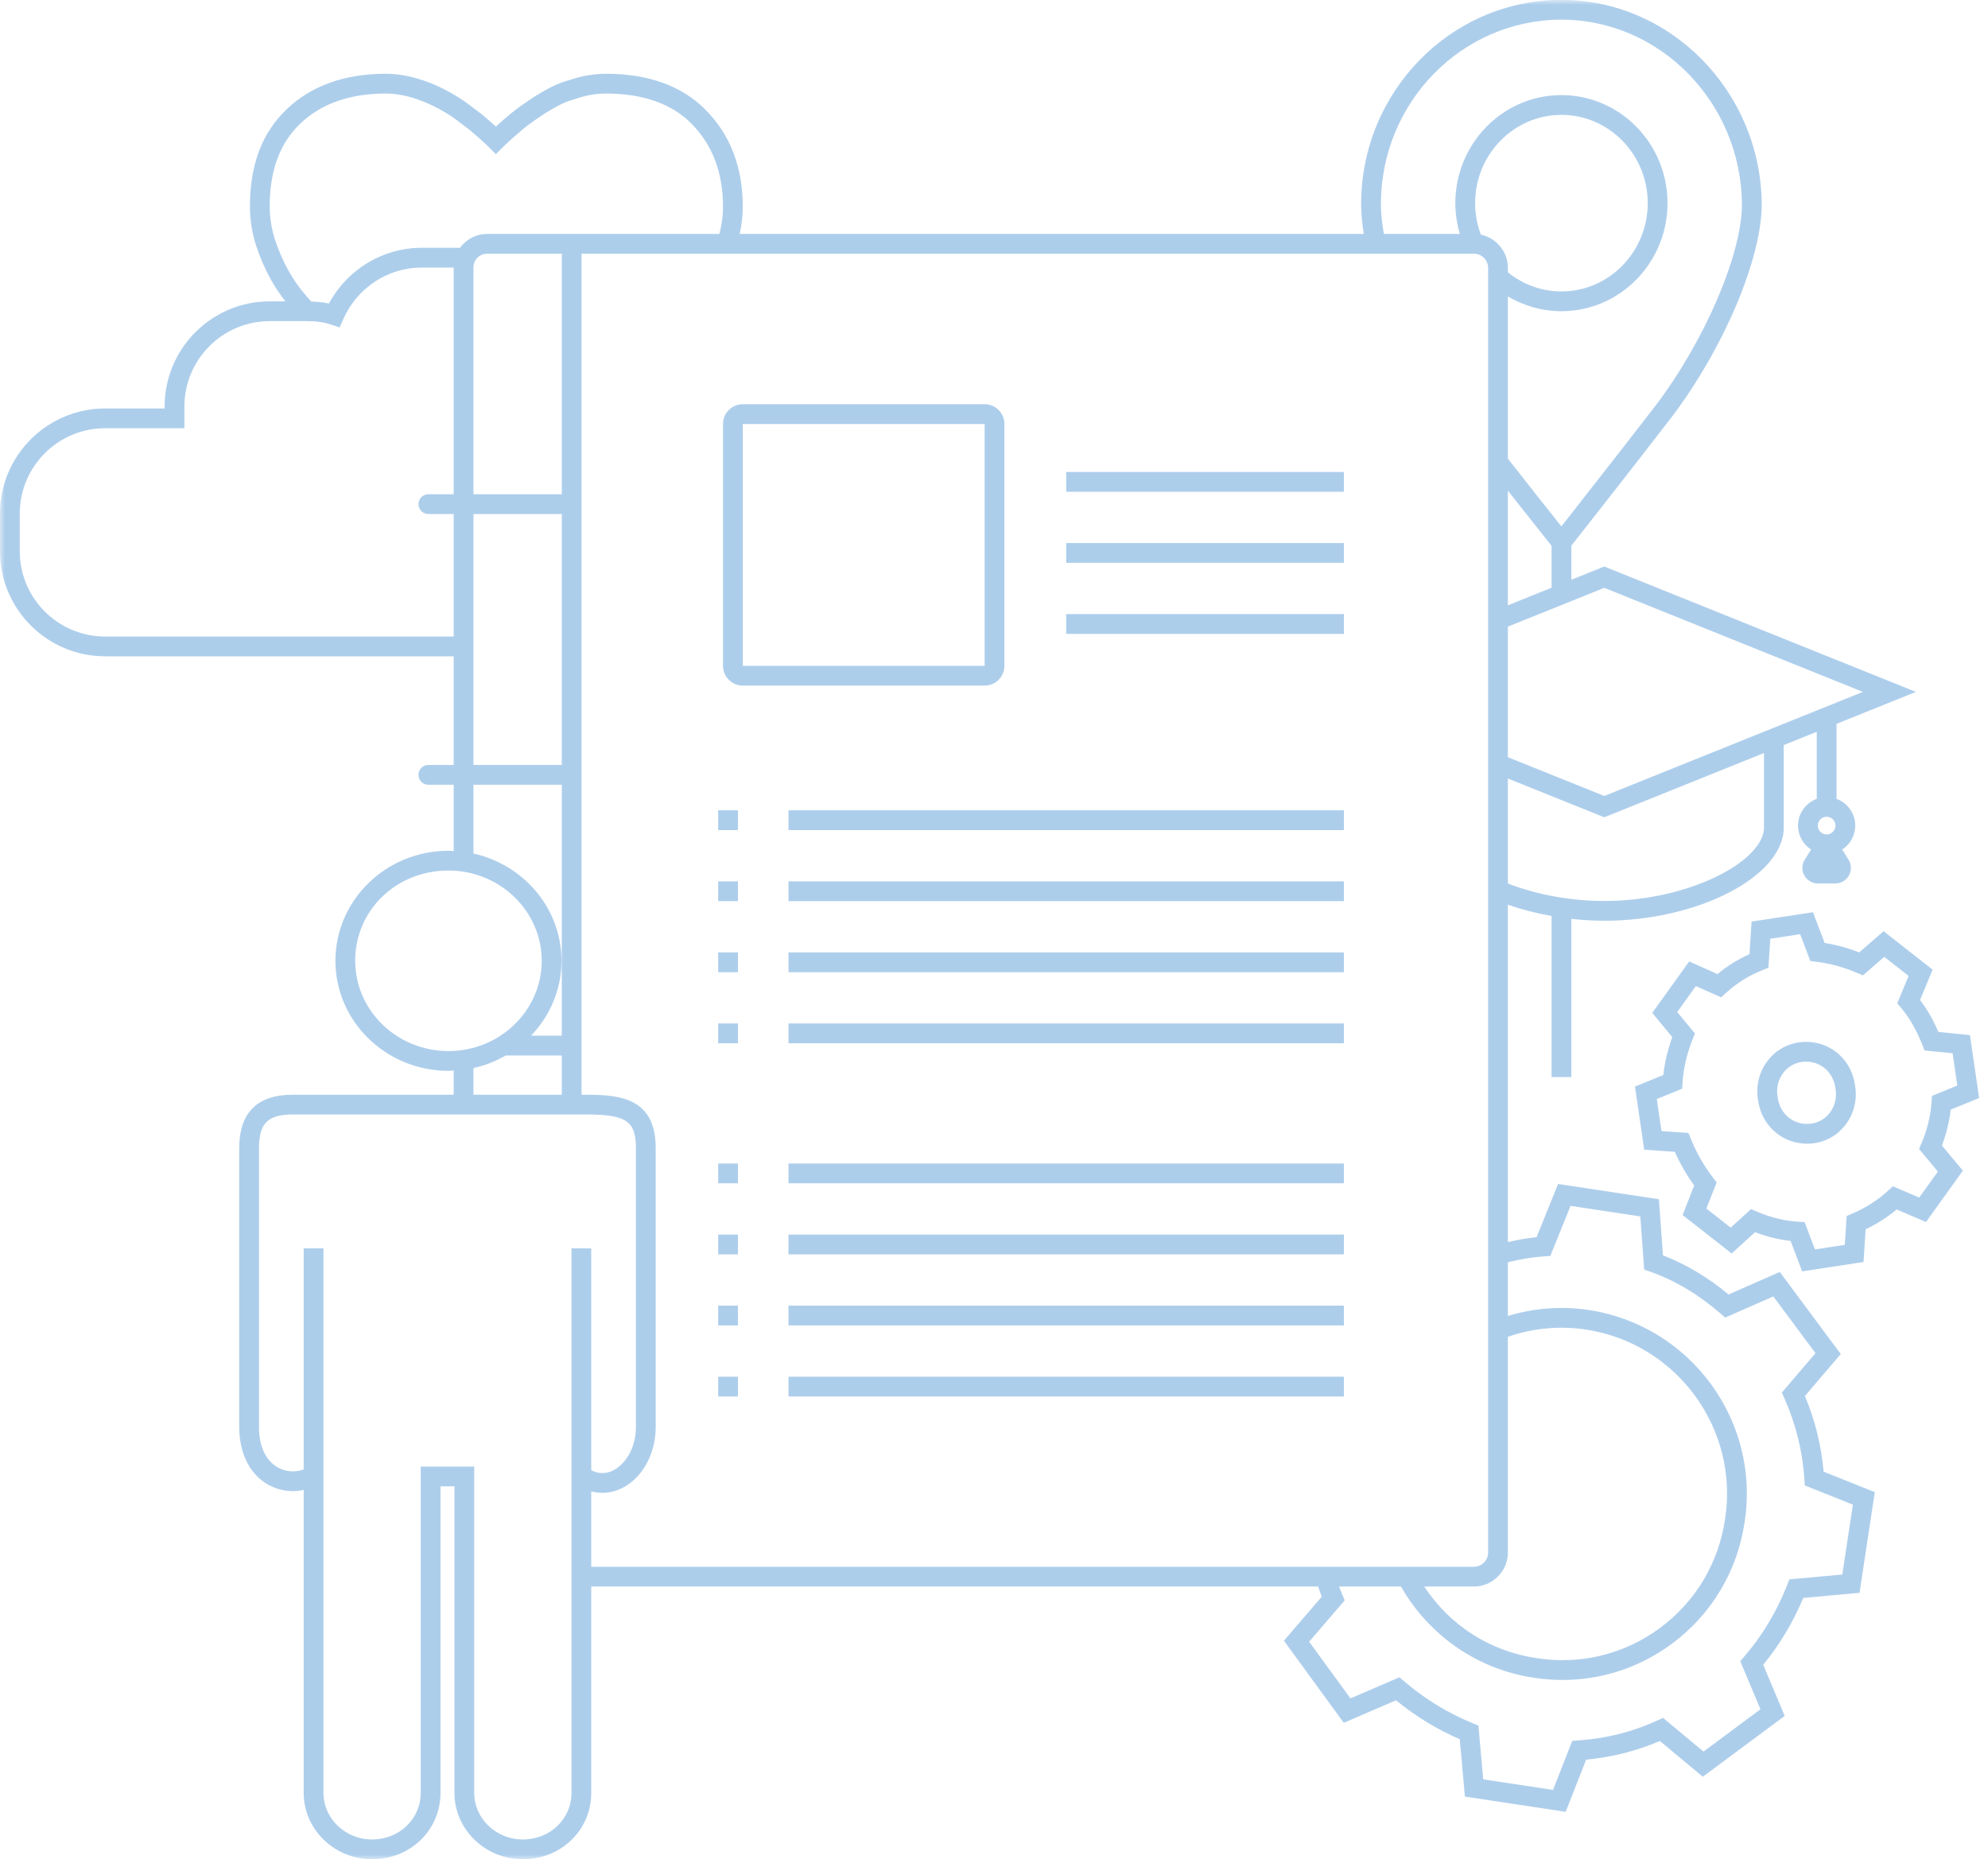 <?xml version="1.0" encoding="UTF-8" standalone="no"?>
<svg width="201px" height="188px" viewBox="0 0 201 188" version="1.1" xmlns="http://www.w3.org/2000/svg" xmlns:xlink="http://www.w3.org/1999/xlink" xmlns:sketch="http://www.bohemiancoding.com/sketch/ns">
    <!-- Generator: Sketch 3.4.4 (17249) - http://www.bohemiancoding.com/sketch -->
    <title>icon-circle-home</title>
    <desc>Created with Sketch.</desc>
    <defs>
        <path id="path-1" d="M0,0.989 L200.103,0.989 L200.103,189 L0,189 L0,0.989 Z"></path>
        <path id="path-3" d="M0,0.989 L200.103,0.989 L200.103,189 L0,189 L0,0.989 Z"></path>
    </defs>
    <g id="Page-1" stroke="none" stroke-width="1" fill="none" fill-rule="evenodd" sketch:type="MSPage">
        <g id="icon-circle-home" sketch:type="MSLayerGroup" transform="translate(0, -1)">
            <g id="Group-3">
                <mask id="mask-2" sketch:name="Clip 2" fill="white">
                    <use xlink:href="#path-1"></use>
                </mask>
                <g id="Clip-2"></g>
                <path d="M186.269,160.211 L180.921,160.697 L180.696,161.271 C179.638,163.961 178.179,166.394 176.357,168.504 L175.952,168.973 L177.994,173.836 L172.236,178.114 L168.143,174.703 L167.57,174.968 C165.09,176.112 162.409,176.791 159.597,176.984 L158.966,177.028 L157.02,181.988 L149.963,180.921 L149.477,175.481 L148.912,175.251 C146.392,174.223 144.054,172.795 141.966,171.005 L141.493,170.599 L136.54,172.736 L132.363,167.003 L135.96,162.821 L135.719,162.25 C135.602,161.975 135.495,161.699 135.388,161.423 L141.649,161.423 C144.475,166.398 149.458,169.833 155.101,170.648 C156.07,170.797 157.036,170.871 157.998,170.871 C161.954,170.871 165.79,169.615 169.025,167.22 C173.061,164.234 175.679,159.845 176.398,154.871 C177.975,144.67 170.942,135.072 160.721,133.474 C157.941,133.044 155.113,133.253 152.457,134.065 L152.457,128.635 C153.703,128.324 154.911,128.123 156.125,128.04 L156.749,127.997 L158.792,122.935 L165.846,124.001 L166.237,129.369 L166.851,129.588 C169.385,130.494 171.708,131.877 173.953,133.815 L174.431,134.229 L179.293,132.089 L183.558,137.828 L180.155,141.813 L180.411,142.389 C181.581,145.018 182.242,147.695 182.434,150.573 L182.476,151.201 L187.338,153.146 L186.269,160.211 Z M59.779,151.8 C60.797,152.082 61.871,151.978 62.88,151.477 C64.957,150.446 66.296,148.015 66.296,145.282 L66.296,117.105 C66.296,112.111 62.831,111.693 59.281,111.693 L58.8,111.693 L58.8,26.654 L149.049,26.654 C149.798,26.654 150.457,27.311 150.457,28.06 L150.457,158.017 C150.457,158.766 149.798,159.423 149.049,159.423 L59.779,159.423 L59.779,151.8 Z M57.779,182.284 C57.779,184.928 55.62,187 52.862,187 C50.151,187 47.947,184.884 47.947,182.284 L47.947,149.296 L42.538,149.296 L42.538,182.284 C42.538,184.928 40.377,187 37.62,187 C34.91,187 32.705,184.884 32.705,182.284 L32.705,127.232 L30.704,127.232 L30.704,149.583 C29.886,149.899 28.915,149.839 28.11,149.393 C26.869,148.705 26.186,147.246 26.186,145.282 L26.186,117.105 C26.186,114.586 27.079,113.693 29.599,113.693 L59.281,113.693 C63.312,113.693 64.296,114.362 64.296,117.105 L64.296,145.282 C64.296,147.533 63.139,149.116 61.992,149.686 C61.455,149.952 60.663,150.136 59.779,149.656 L59.779,127.232 L57.779,127.232 L57.779,182.284 Z M47.87,108.997 C49.038,108.739 50.136,108.304 51.139,107.726 L56.8,107.726 L56.8,111.693 L47.87,111.693 L47.87,108.997 Z M35.913,98.153 C35.913,93.034 40.056,89.025 45.342,89.025 C50.541,89.025 54.77,93.12 54.77,98.153 C54.77,103.186 50.541,107.281 45.342,107.281 C40.144,107.281 35.913,103.186 35.913,98.153 L35.913,98.153 Z M47.87,80.351 L56.8,80.351 L56.8,105.726 L53.691,105.726 C55.596,103.737 56.77,101.079 56.77,98.153 C56.77,92.864 52.958,88.433 47.87,87.309 L47.87,80.351 Z M47.87,52.976 L56.8,52.976 L56.8,78.351 L47.87,78.351 L47.87,52.976 Z M10.627,65.365 C5.87,65.365 2,61.496 2,56.739 L2,52.928 C2,48.171 5.87,44.302 10.627,44.302 L18.645,44.302 L18.645,42.099 C18.645,37.342 22.515,33.472 27.271,33.472 L31.082,33.472 C31.998,33.472 32.758,33.583 33.474,33.822 L34.337,34.11 L34.706,33.277 C36.103,30.106 39.209,28.057 42.614,28.057 L45.87,28.057 L45.87,28.06 L45.87,50.976 L43.31,50.976 C42.758,50.976 42.31,51.423 42.31,51.976 C42.31,52.528 42.758,52.976 43.31,52.976 L45.87,52.976 L45.87,65.365 L10.627,65.365 Z M56.8,50.976 L47.87,50.976 L47.87,28.06 C47.87,27.258 48.474,26.654 49.276,26.654 L56.8,26.654 L56.8,50.976 Z M27.27,21.893 C27.27,18.235 28.284,15.486 30.37,13.491 C32.474,11.479 35.377,10.459 39.005,10.459 C39.987,10.459 40.971,10.634 42.097,11.009 C43.117,11.349 44.045,11.785 45.108,12.422 C45.733,12.797 46.272,13.213 46.794,13.616 C47.059,13.82 47.309,14.013 47.499,14.148 C48.169,14.721 48.859,15.314 49.428,15.882 L50.135,16.589 L50.842,15.882 C51.41,15.314 52.102,14.721 52.791,14.129 C53.447,13.567 54.339,12.972 55.166,12.42 C56.13,11.842 57.041,11.295 58.099,11.031 L58.197,11.001 C59.158,10.651 60.248,10.459 61.266,10.459 C64.983,10.459 67.882,11.474 69.883,13.475 C72.019,15.61 73.1,18.442 73.1,21.893 C73.1,22.802 72.974,23.728 72.734,24.654 L49.276,24.654 C48.121,24.654 47.124,25.206 46.511,26.06 C46.483,26.06 46.453,26.057 46.425,26.057 L42.614,26.057 C38.703,26.057 35.117,28.242 33.255,31.691 C32.697,31.569 32.097,31.511 31.465,31.491 L30.832,30.761 C30.23,30.073 29.665,29.254 29.148,28.326 C28.631,27.396 28.172,26.345 27.82,25.287 C27.465,24.223 27.27,23.018 27.27,21.893 L27.27,21.893 Z M139.619,21.643 C139.619,11.357 147.806,2.989 157.871,2.989 C167.84,2.989 176.029,11.361 176.124,21.643 C176.124,26.683 172.375,35.433 167.409,41.989 C163.51,47.034 159.512,52.131 157.865,54.226 C156.863,52.966 154.953,50.558 152.457,47.378 L152.457,30.97 C154.089,31.943 155.953,32.469 157.871,32.469 C163.786,32.469 168.597,27.567 168.597,21.542 C168.597,15.517 163.786,10.615 157.871,10.615 C151.957,10.615 147.144,15.517 147.144,21.542 C147.144,22.61 147.304,23.649 147.599,24.654 L139.921,24.654 C139.724,23.553 139.619,22.54 139.619,21.643 L139.619,21.643 Z M152.457,62.206 L152.457,50.612 C154.738,53.508 156.321,55.497 156.871,56.187 L156.871,60.429 L152.457,62.206 Z M188.352,70.962 L162.202,81.485 L152.457,77.564 L152.457,64.362 L162.202,60.44 L188.352,70.962 Z M178.35,84.68 C178.35,88.022 170.899,92.103 162.202,92.103 C158.828,92.103 155.399,91.475 152.457,90.34 L152.457,79.72 L162.202,83.641 L178.35,77.144 L178.35,84.68 Z M152.457,136.17 C154.992,135.29 157.728,135.036 160.415,135.45 C169.547,136.878 175.831,145.452 174.419,154.575 C173.776,159.026 171.439,162.946 167.837,165.612 C164.245,168.269 159.828,169.357 155.397,168.669 C150.663,167.986 146.599,165.371 144,161.423 L149.049,161.423 C150.895,161.423 152.457,159.863 152.457,158.017 L152.457,136.17 Z M149.727,24.725 C149.349,23.711 149.144,22.645 149.144,21.542 C149.144,16.62 153.06,12.615 157.871,12.615 C162.684,12.615 166.597,16.62 166.597,21.542 C166.597,26.464 162.684,30.469 157.871,30.469 C155.898,30.469 153.994,29.779 152.457,28.532 L152.457,28.06 C152.457,26.445 151.262,25.05 149.727,24.725 L149.727,24.725 Z M184.685,85.373 C184.191,85.373 183.792,84.972 183.792,84.48 C183.792,83.987 184.191,83.586 184.685,83.586 C185.178,83.586 185.577,83.987 185.577,84.48 C185.577,84.972 185.178,85.373 184.685,85.373 L184.685,85.373 Z M182.489,142.159 L186.113,137.915 L179.947,129.616 L174.775,131.892 C172.672,130.152 170.488,128.851 168.137,127.934 L167.726,122.262 L157.53,120.721 L155.359,126.097 C154.399,126.19 153.434,126.372 152.457,126.595 L152.457,92.477 C153.856,92.968 155.344,93.349 156.871,93.622 L156.871,109.904 L158.871,109.904 L158.871,93.91 C159.977,94.033 161.093,94.103 162.202,94.103 C171.7,94.103 180.35,89.612 180.35,84.68 L180.35,76.339 L183.685,74.997 L183.685,81.775 C182.583,82.185 181.792,83.237 181.792,84.48 C181.792,85.495 182.32,86.386 183.113,86.902 L182.47,87.927 C182.167,88.411 182.151,89.022 182.429,89.522 C182.704,90.021 183.232,90.331 183.803,90.331 L185.566,90.331 C186.138,90.331 186.665,90.021 186.94,89.521 C187.218,89.021 187.201,88.41 186.898,87.927 L186.256,86.902 C187.049,86.386 187.577,85.495 187.577,84.48 C187.577,83.237 186.786,82.185 185.685,81.775 L185.685,74.192 L193.709,70.962 L162.202,58.284 L158.871,59.625 L158.871,56.183 C159.888,54.89 164.5,49.023 168.996,43.204 C174.286,36.223 178.124,27.155 178.124,21.633 C178.018,10.25 168.933,0.989 157.871,0.989 C146.703,0.989 137.619,10.254 137.619,21.643 C137.619,22.559 137.71,23.569 137.888,24.654 L74.787,24.654 C74.99,23.731 75.1,22.806 75.1,21.893 C75.1,17.892 73.822,14.584 71.297,12.061 C68.907,9.671 65.532,8.459 61.266,8.459 C60.038,8.459 58.725,8.688 57.562,9.103 C56.24,9.443 55.17,10.085 54.093,10.733 C53.181,11.341 52.237,11.969 51.468,12.629 C51.022,13.011 50.568,13.401 50.135,13.796 C49.703,13.401 49.248,13.011 48.803,12.629 L48.711,12.556 C48.489,12.399 48.26,12.22 48.016,12.032 C47.474,11.615 46.861,11.142 46.136,10.708 C44.944,9.992 43.894,9.5 42.73,9.112 C41.411,8.672 40.193,8.459 39.005,8.459 C34.846,8.459 31.476,9.666 28.988,12.045 C26.485,14.439 25.27,17.66 25.27,21.893 C25.27,23.247 25.495,24.639 25.922,25.919 C26.312,27.092 26.825,28.26 27.401,29.297 C27.848,30.102 28.343,30.815 28.857,31.472 L27.271,31.472 C21.413,31.472 16.645,36.239 16.645,42.099 L16.645,42.302 L10.627,42.302 C4.768,42.302 -0.001,47.069 -0.001,52.928 L-0.001,56.739 C-0.001,62.598 4.768,67.365 10.627,67.365 L45.87,67.365 L45.87,78.351 L43.31,78.351 C42.758,78.351 42.31,78.799 42.31,79.351 C42.31,79.903 42.758,80.351 43.31,80.351 L45.87,80.351 L45.87,87.051 C45.694,87.043 45.52,87.025 45.342,87.025 C39.041,87.025 33.913,92.017 33.913,98.153 C33.913,104.289 39.041,109.281 45.342,109.281 C45.52,109.281 45.694,109.263 45.87,109.255 L45.87,111.693 L29.599,111.693 C26.008,111.693 24.186,113.514 24.186,117.105 L24.186,145.282 C24.186,147.966 25.264,150.102 27.14,151.142 C28.233,151.747 29.517,151.919 30.704,151.661 L30.704,182.284 C30.704,185.987 33.807,189 37.62,189 C41.498,189 44.538,186.05 44.538,182.284 L44.538,151.296 L45.947,151.296 L45.947,182.284 C45.947,185.987 49.048,189 52.862,189 C56.74,189 59.779,186.05 59.779,182.284 L59.779,161.423 L133.267,161.423 C133.388,161.767 133.502,162.109 133.639,162.452 L129.812,166.9 L135.864,175.206 L141.145,172.927 C143.113,174.539 145.278,175.86 147.593,176.865 L148.111,182.664 L158.299,184.204 L160.369,178.928 C162.977,178.684 165.48,178.051 167.827,177.043 L172.165,180.658 L180.446,174.507 L178.273,169.335 C179.929,167.321 181.288,165.053 182.323,162.578 L188.012,162.061 L189.553,151.878 L184.38,149.809 C184.141,147.14 183.519,144.626 182.489,142.159 L182.489,142.159 Z" id="Fill-1" fill="#ADCEEB" sketch:type="MSShapeGroup" mask="url(#mask-2)"></path>
            </g>
            <path d="M194.043,122.095 L191.38,120.954 L190.904,121.39 C189.843,122.363 188.656,123.123 187.275,123.715 L186.71,123.957 L186.522,126.875 L183.504,127.334 L182.459,124.578 L181.815,124.538 C180.424,124.451 179.018,124.107 177.634,123.514 L177.043,123.261 L174.986,125.131 L172.527,123.203 L173.565,120.562 L173.22,120.114 C172.277,118.889 171.514,117.552 170.949,116.14 L170.716,115.557 L167.986,115.369 L167.513,112.128 L170.077,111.084 L170.116,110.457 C170.206,109.027 170.553,107.545 171.15,106.053 L171.37,105.502 L169.578,103.333 L171.461,100.709 L174.024,101.848 L174.507,101.406 C175.606,100.397 176.784,99.661 178.213,99.09 L178.799,98.856 L178.989,95.921 L182.007,95.461 L183.037,98.177 L183.634,98.251 C185.083,98.432 186.399,98.791 187.776,99.381 L188.353,99.629 L190.51,97.753 L192.973,99.683 L191.828,102.449 L192.215,102.913 C193.078,103.948 193.74,105.102 194.362,106.655 L194.587,107.218 L197.421,107.502 L197.897,110.767 L195.336,111.81 L195.295,112.434 C195.204,113.804 194.84,115.29 194.271,116.619 L194.029,117.182 L195.931,119.465 L194.043,122.095 Z M197.233,113.198 L200.103,112.029 L199.175,105.667 L195.984,105.348 C195.442,104.097 194.842,103.047 194.132,102.112 L195.401,99.046 L190.443,95.16 L187.979,97.303 C186.823,96.852 185.689,96.543 184.484,96.352 L183.304,93.241 L177.096,94.185 L176.884,97.482 C175.697,98.014 174.631,98.678 173.653,99.495 L170.786,98.221 L167.054,103.419 L169.079,105.87 C168.612,107.157 168.309,108.44 168.174,109.7 L165.308,110.867 L166.24,117.254 L169.337,117.467 C169.864,118.662 170.52,119.804 171.293,120.875 L170.121,123.859 L175.082,127.747 L177.448,125.596 C178.635,126.049 179.839,126.345 181.041,126.478 L182.208,129.555 L188.415,128.61 L188.628,125.298 C189.781,124.751 190.815,124.091 191.765,123.295 L194.731,124.566 L198.459,119.374 L196.34,116.832 C196.786,115.659 197.094,114.404 197.233,113.198 L197.233,113.198 Z" id="Fill-4" fill="#ADCEEB" sketch:type="MSShapeGroup"></path>
            <path d="M185.042,113.469 C184.577,114.105 183.895,114.513 183.121,114.618 C182.317,114.726 181.53,114.524 180.903,114.045 C180.261,113.554 179.846,112.817 179.731,111.928 C179.578,111.06 179.769,110.208 180.268,109.527 C180.732,108.891 181.416,108.483 182.189,108.377 C182.332,108.358 182.472,108.348 182.613,108.348 C183.267,108.348 183.892,108.556 184.407,108.951 C185.049,109.442 185.464,110.178 185.581,111.068 C185.732,111.935 185.541,112.788 185.042,113.469 M185.623,107.362 C184.57,106.557 183.256,106.214 181.918,106.396 C180.601,106.575 179.441,107.268 178.654,108.346 C177.833,109.469 177.514,110.863 177.752,112.229 C177.933,113.608 178.62,114.817 179.689,115.634 C180.556,116.298 181.605,116.648 182.694,116.648 C182.924,116.648 183.159,116.632 183.393,116.6 C184.708,116.421 185.869,115.728 186.656,114.65 C187.478,113.527 187.796,112.133 187.558,110.767 C187.377,109.388 186.69,108.179 185.623,107.362" id="Fill-6" fill="#ADCEEB" sketch:type="MSShapeGroup"></path>
            <mask id="mask-4" sketch:name="Clip 9" fill="white">
                <use xlink:href="#path-3"></use>
            </mask>
            <g id="Clip-9"></g>
            <path d="M107.8,50.725 L135.877,50.725 L135.877,48.725 L107.8,48.725 L107.8,50.725 Z" id="Fill-8" fill="#ADCEEB" sketch:type="MSShapeGroup" mask="url(#mask-4)"></path>
            <path d="M107.8,57.91 L135.877,57.91 L135.877,55.91 L107.8,55.91 L107.8,57.91 Z" id="Fill-10" fill="#ADCEEB" sketch:type="MSShapeGroup" mask="url(#mask-4)"></path>
            <path d="M107.8,65.095 L135.877,65.095 L135.877,63.095 L107.8,63.095 L107.8,65.095 Z" id="Fill-11" fill="#ADCEEB" sketch:type="MSShapeGroup" mask="url(#mask-4)"></path>
            <path d="M75.101,43.872 L99.554,43.872 L99.555,68.325 L75.101,68.325 L75.101,43.872 Z M101.554,68.325 L101.554,43.872 C101.554,42.769 100.657,41.872 99.554,41.872 L75.101,41.872 C73.998,41.872 73.101,42.769 73.101,43.872 L73.101,68.325 C73.101,69.428 73.998,70.325 75.101,70.325 L99.554,70.325 C100.657,70.325 101.554,69.428 101.554,68.325 L101.554,68.325 Z" id="Fill-12" fill="#ADCEEB" sketch:type="MSShapeGroup" mask="url(#mask-4)"></path>
            <path d="M79.723,84.935 L135.877,84.935 L135.877,82.935 L79.723,82.935 L79.723,84.935 Z" id="Fill-13" fill="#ADCEEB" sketch:type="MSShapeGroup" mask="url(#mask-4)"></path>
            <path d="M79.723,92.12 L135.877,92.12 L135.877,90.12 L79.723,90.12 L79.723,92.12 Z" id="Fill-14" fill="#ADCEEB" sketch:type="MSShapeGroup" mask="url(#mask-4)"></path>
            <path d="M79.723,99.305 L135.877,99.305 L135.877,97.305 L79.723,97.305 L79.723,99.305 Z" id="Fill-15" fill="#ADCEEB" sketch:type="MSShapeGroup" mask="url(#mask-4)"></path>
            <path d="M79.723,106.49 L135.877,106.49 L135.877,104.49 L79.723,104.49 L79.723,106.49 Z" id="Fill-16" fill="#ADCEEB" sketch:type="MSShapeGroup" mask="url(#mask-4)"></path>
            <path d="M72.612,84.935 L74.612,84.935 L74.612,82.935 L72.612,82.935 L72.612,84.935 Z" id="Fill-17" fill="#ADCEEB" sketch:type="MSShapeGroup" mask="url(#mask-4)"></path>
            <path d="M72.612,92.12 L74.612,92.12 L74.612,90.12 L72.612,90.12 L72.612,92.12 Z" id="Fill-18" fill="#ADCEEB" sketch:type="MSShapeGroup" mask="url(#mask-4)"></path>
            <path d="M72.612,99.305 L74.612,99.305 L74.612,97.305 L72.612,97.305 L72.612,99.305 Z" id="Fill-19" fill="#ADCEEB" sketch:type="MSShapeGroup" mask="url(#mask-4)"></path>
            <path d="M72.612,106.49 L74.612,106.49 L74.612,104.49 L72.612,104.49 L72.612,106.49 Z" id="Fill-20" fill="#ADCEEB" sketch:type="MSShapeGroup" mask="url(#mask-4)"></path>
            <path d="M79.723,120.65 L135.877,120.65 L135.877,118.65 L79.723,118.65 L79.723,120.65 Z" id="Fill-21" fill="#ADCEEB" sketch:type="MSShapeGroup" mask="url(#mask-4)"></path>
            <path d="M79.723,127.836 L135.877,127.836 L135.877,125.836 L79.723,125.836 L79.723,127.836 Z" id="Fill-22" fill="#ADCEEB" sketch:type="MSShapeGroup" mask="url(#mask-4)"></path>
            <path d="M79.723,135.021 L135.877,135.021 L135.877,133.021 L79.723,133.021 L79.723,135.021 Z" id="Fill-23" fill="#ADCEEB" sketch:type="MSShapeGroup" mask="url(#mask-4)"></path>
            <path d="M79.723,142.206 L135.877,142.206 L135.877,140.206 L79.723,140.206 L79.723,142.206 Z" id="Fill-24" fill="#ADCEEB" sketch:type="MSShapeGroup" mask="url(#mask-4)"></path>
            <path d="M72.612,120.65 L74.612,120.65 L74.612,118.65 L72.612,118.65 L72.612,120.65 Z" id="Fill-25" fill="#ADCEEB" sketch:type="MSShapeGroup" mask="url(#mask-4)"></path>
            <path d="M72.612,127.836 L74.612,127.836 L74.612,125.836 L72.612,125.836 L72.612,127.836 Z" id="Fill-26" fill="#ADCEEB" sketch:type="MSShapeGroup" mask="url(#mask-4)"></path>
            <path d="M72.612,135.021 L74.612,135.021 L74.612,133.021 L72.612,133.021 L72.612,135.021 Z" id="Fill-27" fill="#ADCEEB" sketch:type="MSShapeGroup" mask="url(#mask-4)"></path>
            <path d="M72.612,142.206 L74.612,142.206 L74.612,140.206 L72.612,140.206 L72.612,142.206 Z" id="Fill-28" fill="#ADCEEB" sketch:type="MSShapeGroup" mask="url(#mask-4)"></path>
        </g>
    </g>
</svg>